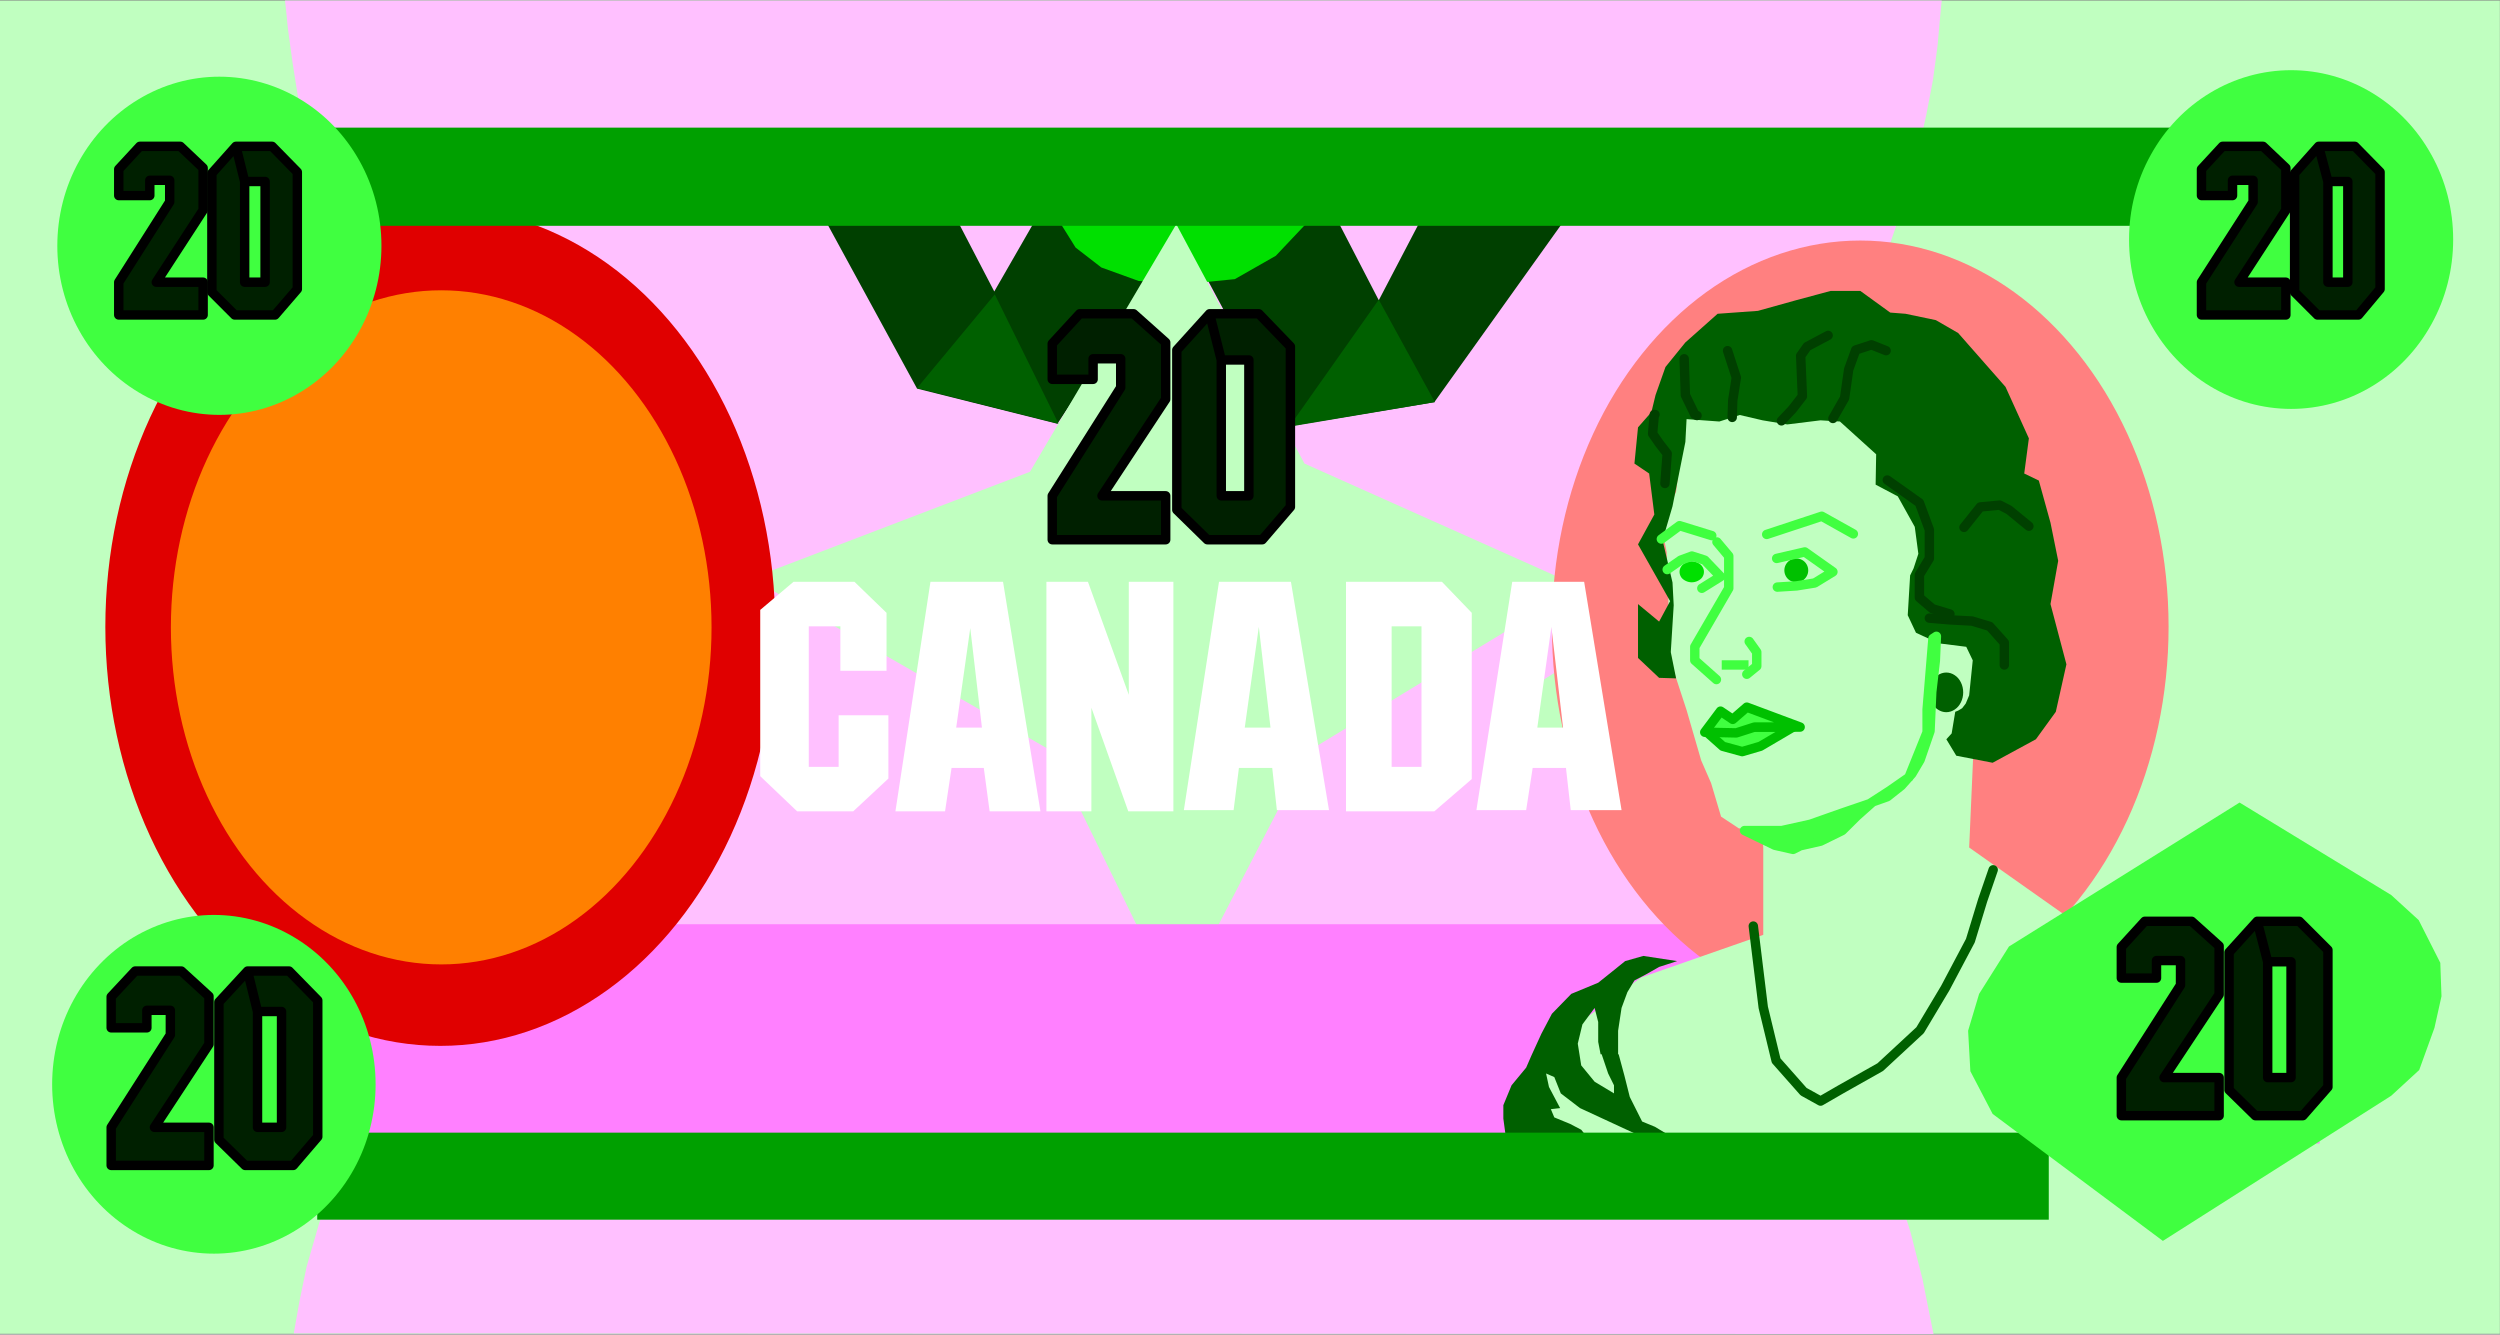<?xml version="1.0" encoding="UTF-8" standalone="no"?>
<svg
   xmlns:ooo="http://xml.openoffice.org/svg/export"
   xmlns:dc="http://purl.org/dc/elements/1.1/"
   xmlns:cc="http://creativecommons.org/ns#"
   xmlns:rdf="http://www.w3.org/1999/02/22-rdf-syntax-ns#"
   xmlns:svg="http://www.w3.org/2000/svg"
   xmlns="http://www.w3.org/2000/svg"
   xmlns:sodipodi="http://sodipodi.sourceforge.net/DTD/sodipodi-0.dtd"
   xmlns:inkscape="http://www.inkscape.org/namespaces/inkscape"
   version="1.2"
   width="188.43mm"
   height="100.59mm"
   viewBox="0 0 18842.999 10059"
   preserveAspectRatio="xMidYMid"
   xml:space="preserve"
   id="svg222"
   sodipodi:docname="cadolr20.svg"
   style="fill-rule:evenodd;stroke-width:28.222;stroke-linejoin:round"
   inkscape:version="0.92.5 (2060ec1f9f, 2020-04-08)"><rect x="0" y="0" width="18842.999" height="10059" fill="#808080" stroke="none"/><sodipodi:namedview
   pagecolor="#ffffff"
   bordercolor="#666666"
   borderopacity="1"
   objecttolerance="10"
   gridtolerance="10"
   guidetolerance="10"
   inkscape:pageopacity="0"
   inkscape:pageshadow="2"
   inkscape:window-width="664"
   inkscape:window-height="487"
   id="namedview224"
   showgrid="false"
   inkscape:zoom="0.2102413"
   inkscape:cx="356.10709"
   inkscape:cy="190.07244"
   inkscape:window-x="0"
   inkscape:window-y="0"
   inkscape:window-maximized="0"
   inkscape:current-layer="svg222" />
 <defs
   class="ClipPathGroup"
   id="defs8">
  <clipPath
   id="presentation_clip_path"
   clipPathUnits="userSpaceOnUse">
   <rect
   x="0"
   y="0"
   width="21000"
   height="29700"
   id="rect2" />
  </clipPath>
  <clipPath
   id="presentation_clip_path_shrink"
   clipPathUnits="userSpaceOnUse">
   <rect
   x="21"
   y="29"
   width="20958"
   height="29641"
   id="rect5" />
  </clipPath>
 </defs>
 <defs
   class="TextShapeIndex"
   id="defs12">
  <g
   ooo:slide="id1"
   ooo:id-list="id3"
   id="g10" />
 </defs>
 <defs
   class="EmbeddedBulletChars"
   id="defs44">
  <g
   id="bullet-char-template-57356"
   transform="matrix(4.8828125e-4,0,0,-4.8828125e-4,0,0)">
   <path
   d="M 580,1141 1163,571 580,0 -4,571 Z"
   id="path14"
   inkscape:connector-curvature="0" />
  </g>
  <g
   id="bullet-char-template-57354"
   transform="matrix(4.8828125e-4,0,0,-4.8828125e-4,0,0)">
   <path
   d="M 8,1128 H 1137 V 0 H 8 Z"
   id="path17"
   inkscape:connector-curvature="0" />
  </g>
  <g
   id="bullet-char-template-10146"
   transform="matrix(4.8828125e-4,0,0,-4.8828125e-4,0,0)">
   <path
   d="M 174,0 602,739 174,1481 1456,739 Z M 1358,739 309,1346 659,739 Z"
   id="path20"
   inkscape:connector-curvature="0" />
  </g>
  <g
   id="bullet-char-template-10132"
   transform="matrix(4.8828125e-4,0,0,-4.8828125e-4,0,0)">
   <path
   d="M 2015,739 1276,0 H 717 l 543,543 H 174 v 393 h 1086 l -543,545 h 557 z"
   id="path23"
   inkscape:connector-curvature="0" />
  </g>
  <g
   id="bullet-char-template-10007"
   transform="matrix(4.8828125e-4,0,0,-4.8828125e-4,0,0)">
   <path
   d="m 0,-2 c -7,16 -16,29 -25,39 l 381,530 c -94,256 -141,385 -141,387 0,25 13,38 40,38 9,0 21,-2 34,-5 21,4 42,12 65,25 l 27,-13 111,-251 280,301 64,-25 24,25 c 21,-10 41,-24 62,-43 C 886,937 835,863 770,784 769,783 710,716 594,584 L 774,223 c 0,-27 -21,-55 -63,-84 l 16,-20 C 717,90 699,76 672,76 641,76 570,178 457,381 L 164,-76 c -22,-34 -53,-51 -92,-51 -42,0 -63,17 -64,51 -7,9 -10,24 -10,44 0,9 1,19 2,30 z"
   id="path26"
   inkscape:connector-curvature="0" />
  </g>
  <g
   id="bullet-char-template-10004"
   transform="matrix(4.8828125e-4,0,0,-4.8828125e-4,0,0)">
   <path
   d="M 285,-33 C 182,-33 111,30 74,156 52,228 41,333 41,471 c 0,78 14,145 41,201 34,71 87,106 158,106 53,0 88,-31 106,-94 l 23,-176 c 8,-64 28,-97 59,-98 l 735,706 c 11,11 33,17 66,17 42,0 63,-15 63,-46 V 965 c 0,-36 -10,-64 -30,-84 L 442,47 C 390,-6 338,-33 285,-33 Z"
   id="path29"
   inkscape:connector-curvature="0" />
  </g>
  <g
   id="bullet-char-template-9679"
   transform="matrix(4.8828125e-4,0,0,-4.8828125e-4,0,0)">
   <path
   d="M 813,0 C 632,0 489,54 383,161 276,268 223,411 223,592 c 0,181 53,324 160,431 106,107 249,161 430,161 179,0 323,-54 432,-161 108,-107 162,-251 162,-431 0,-180 -54,-324 -162,-431 C 1136,54 992,0 813,0 Z"
   id="path32"
   inkscape:connector-curvature="0" />
  </g>
  <g
   id="bullet-char-template-8226"
   transform="matrix(4.8828125e-4,0,0,-4.8828125e-4,0,0)">
   <path
   d="m 346,457 c -73,0 -137,26 -191,78 -54,51 -81,114 -81,188 0,73 27,136 81,188 54,52 118,78 191,78 73,0 134,-26 185,-79 51,-51 77,-114 77,-187 0,-75 -25,-137 -76,-188 -50,-52 -112,-78 -186,-78 z"
   id="path35"
   inkscape:connector-curvature="0" />
  </g>
  <g
   id="bullet-char-template-8211"
   transform="matrix(4.8828125e-4,0,0,-4.8828125e-4,0,0)">
   <path
   d="M -4,459 H 1135 V 606 H -4 Z"
   id="path38"
   inkscape:connector-curvature="0" />
  </g>
  <g
   id="bullet-char-template-61548"
   transform="matrix(4.8828125e-4,0,0,-4.8828125e-4,0,0)">
   <path
   d="m 173,740 c 0,163 58,303 173,419 116,115 255,173 419,173 163,0 302,-58 418,-173 116,-116 174,-256 174,-419 0,-163 -58,-303 -174,-418 C 1067,206 928,148 765,148 601,148 462,206 346,322 231,437 173,577 173,740 Z"
   id="path41"
   inkscape:connector-curvature="0" />
  </g>
 </defs>
 <g
   id="g49"
   transform="translate(-1078,-9820)">
  <g
   id="id2"
   class="Master_Slide">
   <g
   id="bg-id2"
   class="Background" />
   <g
   id="bo-id2"
   class="BackgroundObjects" />
  </g>
 </g>
 <g
   class="SlideGroup"
   id="g220"
   transform="translate(-1078,-9820)">
  <g
   id="g218">
   <g
   id="container-id1">
    <g
   id="id1"
   class="Slide"
   clip-path="url(#presentation_clip_path)">
     <g
   class="Page"
   id="g214">
      <g
   class="Graphic"
   id="g212">
       <g
   id="id3">
        <rect
   class="BoundingBox"
   x="1078"
   y="9820"
   width="18843"
   height="10059"
   id="rect51"
   style="fill:none;stroke:none" />
        <defs
   id="defs56">
         <clipPath
   id="clip_path_1"
   clipPathUnits="userSpaceOnUse">
          <path
   d="M 1078,9820 H 19920 V 19878 H 1078 Z"
   id="path53"
   inkscape:connector-curvature="0" />
         </clipPath>
        </defs>
        <g
   clip-path="url(#clip_path_1)"
   id="g118">
         <path
   d="M 1069,9824 H 19924 V 19873 H 1069 Z"
   id="path58"
   inkscape:connector-curvature="0"
   style="fill:#c0ffc0;stroke:none" />
         <path
   d="m 15568,19460 -89,-349 -88,-282 -93,-256 -92,-238 -146,-291 -145,-305 -247,-428 -327,-450 -313,-379 -291,-291 -212,-203 -189,-168 -269,-203 -230,-167 -264,-177 -221,-128 278,-150 287,-181 225,-172 233,-185 239,-212 220,-225 256,-265 229,-282 199,-265 198,-286 133,-230 163,-300 136,-282 150,-380 89,-256 97,-313 61,-242 53,-239 49,-256 35,-260 18,-203 13,-137 H 3226 l 9,80 13,132 35,256 27,172 22,132 22,146 35,159 36,128 35,150 40,145 61,173 97,286 84,221 71,154 84,168 97,194 92,159 124,220 136,217 168,238 216,269 216,238 194,225 230,216 203,181 185,146 207,150 225,154 203,119 216,111 -198,101 -181,102 -159,106 -150,101 -181,146 -172,136 -242,208 -217,203 -224,234 -234,291 -230,300 -167,251 -163,274 -181,326 -146,300 -154,411 -128,392 -93,322 -53,256 -44,247 12359,5 z"
   id="path60"
   inkscape:connector-curvature="0"
   style="fill:#ffc0ff;stroke:none" />
         <path
   d="m 7240,11373 750,1376 1058,265 944,-1434 781,1456 1116,-185 1085,-1518 h -1112 l -392,750 -388,-750 H 8965 l -393,684 -335,-644 z"
   id="path62"
   inkscape:connector-curvature="0"
   style="fill:#004000;stroke:none" />
         <path
   d="m 8965,11333 h 2121 l -392,415 -309,176 -366,36 -358,-22 -282,-102 -194,-150 z"
   id="path64"
   inkscape:connector-curvature="0"
   style="fill:#00e000;stroke:none" />
         <path
   d="m 11470,12079 -675,957 1098,-185 z"
   id="path66"
   inkscape:connector-curvature="0"
   style="fill:#006000;stroke:none" />
         <path
   d="m 8576,12039 -586,706 1067,269 z"
   id="path68"
   inkscape:connector-curvature="0"
   style="fill:#006000;stroke:none" />
         <path
   d="m 9944,11510 -1103,1866 -2100,803 2263,1301 940,1924 997,-1924 2042,-1239 -2073,-927 z"
   id="path70"
   inkscape:connector-curvature="0"
   style="fill:#c0ffc0;stroke:none" />
         <path
   d="m 2295,16786 h 16266 v 1653 H 2295 Z"
   id="path72"
   inkscape:connector-curvature="0"
   style="fill:#ff80ff;stroke:none" />
         <path
   d="m 6921,14545 c 0,554 -117,1099 -338,1579 -222,480 -540,879 -924,1156 -384,277 -819,423 -1262,423 -444,0 -879,-146 -1263,-423 -384,-277 -702,-676 -924,-1156 -221,-480 -338,-1025 -338,-1579 0,-555 117,-1100 338,-1580 222,-480 540,-879 924,-1156 384,-277 819,-423 1262,-423 444,0 879,146 1263,423 384,277 702,676 924,1156 221,480 338,1025 338,1579 z"
   id="path74"
   inkscape:connector-curvature="0"
   style="fill:#e00000;stroke:none" />
         <path
   d="m 6441,14549 c 0,445 -94,884 -273,1270 -179,386 -436,707 -746,930 -309,223 -661,340 -1018,340 -358,0 -710,-117 -1019,-340 -310,-223 -567,-544 -746,-930 -179,-386 -273,-825 -273,-1270 0,-446 94,-885 273,-1271 179,-386 436,-707 746,-930 309,-223 661,-340 1018,-340 358,0 710,117 1019,340 310,223 567,544 746,930 179,386 273,825 273,1270 z"
   id="path76"
   inkscape:connector-curvature="0"
   style="fill:#ff8000;stroke:none" />
         <path
   d="m 17423,14545 c 0,511 -107,1013 -311,1455 -204,443 -498,810 -851,1066 -353,255 -754,390 -1162,390 -408,0 -809,-135 -1162,-390 -353,-256 -647,-623 -851,-1066 -204,-442 -311,-944 -311,-1455 0,-512 107,-1014 311,-1456 204,-443 498,-810 851,-1066 353,-255 754,-390 1162,-390 408,0 809,135 1162,390 353,256 647,623 851,1066 204,442 311,944 311,1455 z"
   id="path78"
   inkscape:connector-curvature="0"
   style="fill:#ff8080;stroke:none" />
         <path
   d="m 13825,12688 -75,529 -39,309 -111,260 40,194 13,349 v 318 l 40,229 97,296 110,379 75,172 75,252 133,88 176,22 9,123 v 658 l -922,322 -613,450 -362,759 4054,-9 489,-1408 -1094,-772 36,-820 44,-1553 -1001,-1293 -966,207 z"
   id="path80"
   inkscape:connector-curvature="0"
   style="fill:#c0ffc0;stroke:none" />
         <path
   d="m 14024,12185 -243,216 -150,185 -75,212 -31,128 -101,115 -27,273 111,75 39,309 -123,225 242,428 -83,154 -159,-132 v 406 l 159,150 128,4 -40,-198 22,-353 -9,-172 -75,-318 75,-256 97,-485 9,-172 247,18 154,-49 172,40 186,31 251,-31 146,9 273,247 -4,229 167,88 128,230 27,203 -36,110 -26,53 -18,300 62,132 172,80 207,26 49,102 -27,264 -26,62 -27,35 -30,18 -22,9 -27,163 -40,44 75,124 274,53 326,-177 150,-207 80,-358 -120,-454 58,-326 -58,-287 -88,-318 -110,-53 35,-265 -176,-388 -357,-406 -168,-97 -229,-48 -115,-9 -225,-163 h -53 -172 l -260,70 -287,80 z"
   id="path82"
   inkscape:connector-curvature="0"
   style="fill:#006000;stroke:none" />
         <path
   d="m 13627,13464 17,-225 -61,-79 -49,-71 13,-145 h 5 -5"
   id="path84"
   inkscape:connector-curvature="0"
   style="fill:none;stroke:#004000;stroke-width:71;stroke-linecap:round;stroke-linejoin:round" />
         <path
   d="m 13772,12524 9,274 71,146 17,8"
   id="path86"
   inkscape:connector-curvature="0"
   style="fill:none;stroke:#004000;stroke-width:71;stroke-linecap:round;stroke-linejoin:round" />
         <path
   d="m 14099,12463 66,203 -27,172 -4,128"
   id="path88"
   inkscape:connector-curvature="0"
   style="fill:none;stroke:#004000;stroke-width:71;stroke-linecap:round;stroke-linejoin:round" />
         <path
   d="m 14857,12348 -158,84 -49,70 13,305 -75,97 -83,88"
   id="path90"
   inkscape:connector-curvature="0"
   style="fill:none;stroke:#004000;stroke-width:71;stroke-linecap:round;stroke-linejoin:round" />
         <path
   d="m 14893,12974 88,-154 31,-216 53,-146 119,-39 110,44"
   id="path92"
   inkscape:connector-curvature="0"
   style="fill:none;stroke:#004000;stroke-width:71;stroke-linecap:round;stroke-linejoin:round" />
         <path
   d="m 15303,13438 242,172 75,203 v 216 l -75,123 v 172 l 98,84 132,40"
   id="path94"
   inkscape:connector-curvature="0"
   style="fill:none;stroke:#004000;stroke-width:71;stroke-linecap:round;stroke-linejoin:round" />
         <path
   d="m 15620,14479 155,13 167,9 133,40 110,123 v 168"
   id="path96"
   inkscape:connector-curvature="0"
   style="fill:none;stroke:#004000;stroke-width:71;stroke-linecap:round;stroke-linejoin:round" />
         <path
   d="m 15881,13795 123,-154 146,-14 70,36 150,123"
   id="path98"
   inkscape:connector-curvature="0"
   style="fill:none;stroke:#004000;stroke-width:71;stroke-linecap:round;stroke-linejoin:round" />
         <path
   d="m 14293,16800 75,613 97,401 207,234 128,71 154,-89 296,-167 300,-278 190,-318 189,-357 93,-305 79,-229"
   id="path100"
   inkscape:connector-curvature="0"
   style="fill:none;stroke:#006000;stroke-width:71;stroke-linecap:round;stroke-linejoin:round" />
         <path
   d="m 13719,17064 -255,-39 -137,39 -93,75 -110,88 -203,84 -146,150 -79,150 -75,164 -40,92 -110,133 -62,150 v 101 l 22,163 h 627 l -62,-79 -84,-44 -119,-49 -26,-62 70,-8 -84,-159 -22,-102 62,27 49,123 145,111 419,194 124,48 h 189 l -167,-101 -97,-40 -93,-185 -40,-159 -44,-163 h -128 l 49,145 44,89 v 61 l -146,-88 -101,-123 -26,-164 35,-145 92,-124 27,106 v 150 l 18,93 h 132 v -177 l 26,-172 44,-119 53,-88 84,-44 102,-58 z"
   id="path102"
   inkscape:connector-curvature="0"
   style="fill:#006000;stroke:none" />
         <path
   d="m 13921,14130 c 0,14 -4,27 -12,40 -8,12 -20,21 -34,28 -14,7 -30,11 -46,11 -16,0 -32,-4 -46,-11 -14,-7 -26,-16 -34,-28 -8,-13 -12,-26 -12,-40 0,-14 4,-27 12,-39 8,-13 20,-22 34,-29 14,-7 30,-11 46,-11 16,0 32,4 46,11 14,7 26,16 34,29 8,12 12,25 12,39 z"
   id="path104"
   inkscape:connector-curvature="0"
   style="fill:#00e000;stroke:none" />
         <path
   d="m 14707,14119 c 0,16 -4,31 -12,45 -8,14 -19,25 -33,33 -14,8 -29,12 -45,12 -16,0 -31,-4 -45,-12 -14,-8 -25,-19 -33,-33 -8,-14 -12,-29 -12,-45 0,-16 4,-31 12,-45 8,-14 19,-25 33,-33 14,-8 29,-12 45,-12 16,0 31,4 45,12 14,8 25,19 33,33 8,14 12,29 12,45 z"
   id="path106"
   inkscape:connector-curvature="0"
   style="fill:#00c000;stroke:none" />
         <path
   d="m 15875,15039 c 0,26 -6,52 -17,74 -11,23 -27,42 -47,55 -19,13 -41,20 -64,20 -22,0 -44,-7 -63,-20 -20,-13 -36,-32 -47,-55 -11,-22 -17,-48 -17,-74 0,-27 6,-53 17,-75 11,-23 27,-42 47,-55 19,-13 41,-20 63,-20 23,0 45,7 64,20 20,13 36,32 47,55 11,22 17,48 17,75 z"
   id="path108"
   inkscape:connector-curvature="0"
   style="fill:#006000;stroke:none" />
         <path
   d="m 13600,13883 137,-101 243,75"
   id="path110"
   inkscape:connector-curvature="0"
   style="fill:none;stroke:#40ff40;stroke-width:71;stroke-linecap:round;stroke-linejoin:round" />
         <path
   d="m 14394,13848 415,-137 238,133"
   id="path112"
   inkscape:connector-curvature="0"
   style="fill:none;stroke:#40ff40;stroke-width:71;stroke-linecap:round;stroke-linejoin:round" />
         <path
   d="m 13644,14113 102,-71 84,-31 97,31 119,124 -141,88"
   id="path114"
   inkscape:connector-curvature="0"
   style="fill:none;stroke:#40ff40;stroke-width:71;stroke-linecap:round;stroke-linejoin:round" />
         <path
   d="m 14019,13905 89,106 v 243 l -256,441 v 102 l 163,145"
   id="path116"
   inkscape:connector-curvature="0"
   style="fill:none;stroke:#40ff40;stroke-width:71;stroke-linecap:round;stroke-linejoin:round" />
        </g>
        <defs
   id="defs123">
         <clipPath
   id="clip_path_2"
   clipPathUnits="userSpaceOnUse">
          <path
   d="m 14055,13420 h 202 v 2858 h -202 z"
   id="path120"
   inkscape:connector-curvature="0" />
         </clipPath>
        </defs>
        <g
   clip-path="url(#clip_path_2)"
   id="g127">
         <path
   d="m 13887,14832 h 503"
   id="path125"
   inkscape:connector-curvature="0"
   style="fill:none;stroke:#40ff40;stroke-width:71;stroke-linecap:round;stroke-linejoin:miter" />
        </g>
        <g
   clip-path="url(#clip_path_1)"
   id="g209">
         <path
   d="m 14262,14655 57,80 v 106 l -75,61"
   id="path129"
   inkscape:connector-curvature="0"
   style="fill:none;stroke:#40ff40;stroke-width:71;stroke-linecap:round;stroke-linejoin:round" />
         <path
   d="m 13944,15339 119,106 146,40 137,-40 247,-145 h -291 z"
   id="path131"
   inkscape:connector-curvature="0"
   style="fill:#40ff40;stroke:none" />
         <path
   d="m 13944,15339 119,106 146,40 137,-40 247,-145 h -291 z"
   id="path133"
   inkscape:connector-curvature="0"
   style="fill:none;stroke:#00c000;stroke-width:71;stroke-linecap:round;stroke-linejoin:round" />
         <path
   d="m 13927,15339 119,-159 92,62 106,-92 402,150 h -344 l -137,44 z"
   id="path135"
   inkscape:connector-curvature="0"
   style="fill:#40ff40;stroke:none" />
         <path
   d="m 13927,15339 119,-159 92,62 106,-92 402,150 h -344 l -137,44 z"
   id="path137"
   inkscape:connector-curvature="0"
   style="fill:none;stroke:#00c000;stroke-width:71;stroke-linecap:round;stroke-linejoin:round" />
         <path
   d="m 14227,16080 h 282 l 216,-48 238,-84 208,-71 150,-97 145,-101 137,-340 v -172 l 44,-534 26,-17 -8,185 -27,234 -13,295 -75,217 -62,105 -79,89 -106,84 -110,39 -119,106 -111,110 -163,80 -154,35 -53,27 -137,-31 z"
   id="path139"
   inkscape:connector-curvature="0"
   style="fill:#40ff40;stroke:none" />
         <path
   d="m 14227,16080 h 282 l 216,-48 238,-84 208,-71 150,-97 145,-101 137,-340 v -172 l 44,-534 26,-17 -8,185 -27,234 -13,295 -75,217 -62,105 -79,89 -106,84 -110,39 -119,106 -111,110 -163,80 -154,35 -53,27 -137,-31 z"
   id="path141"
   inkscape:connector-curvature="0"
   style="fill:none;stroke:#40ff40;stroke-width:71;stroke-linecap:round;stroke-linejoin:round" />
         <path
   d="m 14469,14029 212,-49 212,150 -137,84 -137,22 -145,9"
   id="path143"
   inkscape:connector-curvature="0"
   style="fill:none;stroke:#40ff40;stroke-width:71;stroke-linecap:round;stroke-linejoin:round" />
         <path
   d="m 3402,10782 h 14211 v 740 H 3402 Z"
   id="path145"
   inkscape:connector-curvature="0"
   style="fill:#00a000;stroke:none" />
         <path
   d="m 3469,18357 h 13051 v 656 H 3469 Z"
   id="path147"
   inkscape:connector-curvature="0"
   style="fill:#00a000;stroke:none" />
         <path
   d="m 19568,11626 c 0,224 -56,444 -164,638 -107,194 -261,355 -447,467 -185,112 -396,171 -611,171 -214,0 -425,-59 -610,-171 -186,-112 -340,-273 -447,-467 -108,-194 -164,-414 -164,-638 0,-225 56,-445 164,-639 107,-194 261,-355 447,-467 185,-112 396,-171 610,-171 215,0 426,59 611,171 186,112 340,273 447,467 108,194 164,414 164,638 z"
   id="path149"
   inkscape:connector-curvature="0"
   style="fill:#40ff40;stroke:none" />
         <path
   d="m 17671,11947 389,-605 v -163 h -155 v 115 h -234 v -199 l 159,-172 h 305 l 172,163 v 318 l -353,543 h 353 v 247 h -636 z"
   id="path151"
   inkscape:connector-curvature="0"
   style="fill:#002000;stroke:none" />
         <path
   d="m 17671,11947 389,-605 v -163 h -155 v 115 h -234 v -199 l 159,-172 h 305 l 172,163 v 318 l -353,543 h 353 v 247 h -636 z"
   id="path153"
   inkscape:connector-curvature="0"
   style="fill:none;stroke:#000000;stroke-width:71;stroke-linecap:round;stroke-linejoin:round" />
         <path
   d="m 18554,10923 h 273 l 190,194 v 882 l -163,195 h -309 l -172,-172 v -896 l 181,-203 70,265 v 759 h 150 v -759 h -150 z"
   id="path155"
   inkscape:connector-curvature="0"
   style="fill:#002000;stroke:none" />
         <path
   d="m 18554,10923 h 273 l 190,194 v 882 l -163,195 h -309 l -172,-172 v -896 l 181,-203 70,265 v 759 h 150 v -759 h -150 z"
   id="path157"
   inkscape:connector-curvature="0"
   style="fill:none;stroke:#000000;stroke-width:71;stroke-linecap:round;stroke-linejoin:round" />
         <path
   d="m 3909,17993 c 0,224 -56,444 -163,638 -107,194 -261,355 -447,467 -185,112 -395,171 -609,171 -214,0 -424,-59 -609,-171 -186,-112 -340,-273 -447,-467 -107,-194 -163,-414 -163,-638 0,-225 56,-445 163,-639 107,-194 261,-355 446,-467 186,-112 396,-171 610,-171 214,0 424,59 609,171 186,112 340,273 447,467 107,194 163,414 163,639 z"
   id="path159"
   inkscape:connector-curvature="0"
   style="fill:#40ff40;stroke:none" />
         <path
   d="m 1916,18317 446,-697 v -185 h -177 v 132 h -269 v -234 l 181,-194 h 348 l 208,190 v 362 l -411,626 h 411 v 287 h -737 z"
   id="path161"
   inkscape:connector-curvature="0"
   style="fill:#002000;stroke:none" />
         <path
   d="m 1916,18317 446,-697 v -185 h -177 v 132 h -269 v -234 l 181,-194 h 348 l 208,190 v 362 l -411,626 h 411 v 287 h -737 z"
   id="path163"
   inkscape:connector-curvature="0"
   style="fill:none;stroke:#000000;stroke-width:71;stroke-linecap:round;stroke-linejoin:round" />
         <path
   d="m 2944,17139 h 313 l 216,221 v 1028 l -185,216 h -362 l -198,-194 v -1037 l 216,-234 75,305 v 873 h 181 v -873 h -181 z"
   id="path165"
   inkscape:connector-curvature="0"
   style="fill:#002000;stroke:none" />
         <path
   d="m 2944,17139 h 313 l 216,221 v 1028 l -185,216 h -362 l -198,-194 v -1037 l 216,-234 75,305 v 873 h 181 v -873 h -181 z"
   id="path167"
   inkscape:connector-curvature="0"
   style="fill:none;stroke:#000000;stroke-width:71;stroke-linecap:round;stroke-linejoin:round" />
         <path
   d="m 3953,11673 c 0,223 -56,443 -164,637 -107,193 -261,354 -447,466 -185,112 -396,171 -610,171 -215,0 -426,-59 -611,-171 -186,-112 -340,-273 -447,-466 -108,-194 -164,-414 -164,-637 0,-224 56,-444 164,-638 107,-193 261,-354 447,-466 185,-112 396,-171 610,-171 215,0 426,59 611,171 186,112 340,273 447,466 108,194 164,414 164,637 z"
   id="path169"
   inkscape:connector-curvature="0"
   style="fill:#40ff40;stroke:none" />
         <path
   d="m 1973,11947 384,-605 v -163 h -150 v 115 h -234 v -199 l 159,-172 h 305 l 172,163 v 318 l -353,543 h 353 v 247 h -636 z"
   id="path171"
   inkscape:connector-curvature="0"
   style="fill:#002000;stroke:none" />
         <path
   d="m 1973,11947 384,-605 v -163 h -150 v 115 h -234 v -199 l 159,-172 h 305 l 172,163 v 318 l -353,543 h 353 v 247 h -636 z"
   id="path173"
   inkscape:connector-curvature="0"
   style="fill:none;stroke:#000000;stroke-width:71;stroke-linecap:round;stroke-linejoin:round" />
         <path
   d="m 2856,10923 h 273 l 190,194 v 882 l -168,195 h -304 l -172,-172 v -896 l 181,-203 66,265 v 759 h 154 v -759 h -154 z"
   id="path175"
   inkscape:connector-curvature="0"
   style="fill:#002000;stroke:none" />
         <path
   d="m 2856,10923 h 273 l 190,194 v 882 l -168,195 h -304 l -172,-172 v -896 l 181,-203 66,265 v 759 h 154 v -759 h -154 z"
   id="path177"
   inkscape:connector-curvature="0"
   style="fill:none;stroke:#000000;stroke-width:71;stroke-linecap:round;stroke-linejoin:round" />
         <path
   d="m 17958,15869 -1738,1085 -225,357 -83,278 17,305 168,322 1283,957 1721,-1094 211,-194 115,-318 53,-238 -9,-252 -163,-322 -207,-189 z"
   id="path179"
   inkscape:connector-curvature="0"
   style="fill:#40ff40;stroke:none" />
         <path
   d="m 17067,17942 446,-697 v -185 h -181 v 132 h -265 v -234 l 177,-194 h 353 l 207,186 v 366 l -415,626 h 415 v 287 h -737 z"
   id="path181"
   inkscape:connector-curvature="0"
   style="fill:#002000;stroke:none" />
         <path
   d="m 17067,17942 446,-697 v -185 h -181 v 132 h -265 v -234 l 177,-194 h 353 l 207,186 v 366 l -415,626 h 415 v 287 h -737 z"
   id="path183"
   inkscape:connector-curvature="0"
   style="fill:none;stroke:#000000;stroke-width:71;stroke-linecap:round;stroke-linejoin:round" />
         <path
   d="m 18091,16764 h 317 l 216,216 v 1033 l -189,216 h -358 l -198,-194 v -1037 l 212,-234 79,305 v 873 h 176 v -873 h -176 z"
   id="path185"
   inkscape:connector-curvature="0"
   style="fill:#002000;stroke:none" />
         <path
   d="m 18091,16764 h 317 l 216,216 v 1033 l -189,216 h -358 l -198,-194 v -1037 l 212,-234 79,305 v 873 h 176 v -873 h -176 z"
   id="path187"
   inkscape:connector-curvature="0"
   style="fill:none;stroke:#000000;stroke-width:71;stroke-linecap:round;stroke-linejoin:round" />
         <path
   d="m 9009,13557 516,-816 v -217 h -208 v 155 h -308 v -269 l 207,-225 h 406 l 242,216 v 428 l -480,728 h 480 v 331 h -855 z"
   id="path189"
   inkscape:connector-curvature="0"
   style="fill:#002000;stroke:none" />
         <path
   d="m 9009,13557 516,-816 v -217 h -208 v 155 h -308 v -269 l 207,-225 h 406 l 242,216 v 428 l -480,728 h 480 v 331 h -855 z"
   id="path191"
   inkscape:connector-curvature="0"
   style="fill:none;stroke:#000000;stroke-width:71;stroke-linecap:round;stroke-linejoin:round" />
         <path
   d="m 10195,12185 h 371 l 238,247 v 1209 l -212,247 h -414 l -230,-225 v -1205 l 247,-273 88,348 v 1024 h 208 v -1024 h -208 z"
   id="path193"
   inkscape:connector-curvature="0"
   style="fill:#002000;stroke:none" />
         <path
   d="m 10195,12185 h 371 l 238,247 v 1209 l -212,247 h -414 l -230,-225 v -1205 l 247,-273 88,348 v 1024 h 208 v -1024 h -208 z"
   id="path195"
   inkscape:connector-curvature="0"
   style="fill:none;stroke:#000000;stroke-width:71;stroke-linecap:round;stroke-linejoin:round" />
         <path
   d="m 8091,14205 h 547 l 282,1730 h -383 l -44,-327 h -243 l -49,327 h -374 l 264,-1730 300,349 -106,750 h 194 l -88,-750 z"
   id="path197"
   inkscape:connector-curvature="0"
   style="fill:#ffffff;stroke:none" />
         <path
   d="m 7518,14205 242,234 v 437 h -348 v -335 h -238 v 1059 h 225 v -389 h 375 v 477 l -265,247 h -423 l -278,-265 v -1253 l 251,-212 z"
   id="path199"
   inkscape:connector-curvature="0"
   style="fill:#ffffff;stroke:none" />
         <path
   d="m 11223,14205 h 723 l 225,234 v 1253 l -282,243 h -666 v -1730 l 344,336 v 1059 h 225 v -1059 h -225 z"
   id="path201"
   inkscape:connector-curvature="0"
   style="fill:#ffffff;stroke:none" />
         <path
   d="m 9278,14205 308,852 v -852 h 336 v 1730 h -340 l -278,-781 v 781 h -339 v -1730 z"
   id="path203"
   inkscape:connector-curvature="0"
   style="fill:#ffffff;stroke:none" />
         <path
   d="m 10266,14205 h 542 l 287,1721 h -393 l -35,-318 h -251 l -40,318 h -375 l 265,-1721 300,340 -106,759 h 194 l -88,-759 z"
   id="path205"
   inkscape:connector-curvature="0"
   style="fill:#ffffff;stroke:none" />
         <path
   d="m 12476,14205 h 542 l 282,1721 h -383 l -36,-318 h -251 l -49,318 h -375 l 270,-1721 295,340 -106,759 h 194 l -88,-759 z"
   id="path207"
   inkscape:connector-curvature="0"
   style="fill:#ffffff;stroke:none" />
        </g>
       </g>
      </g>
     </g>
    </g>
   </g>
  </g>
 </g>
</svg>